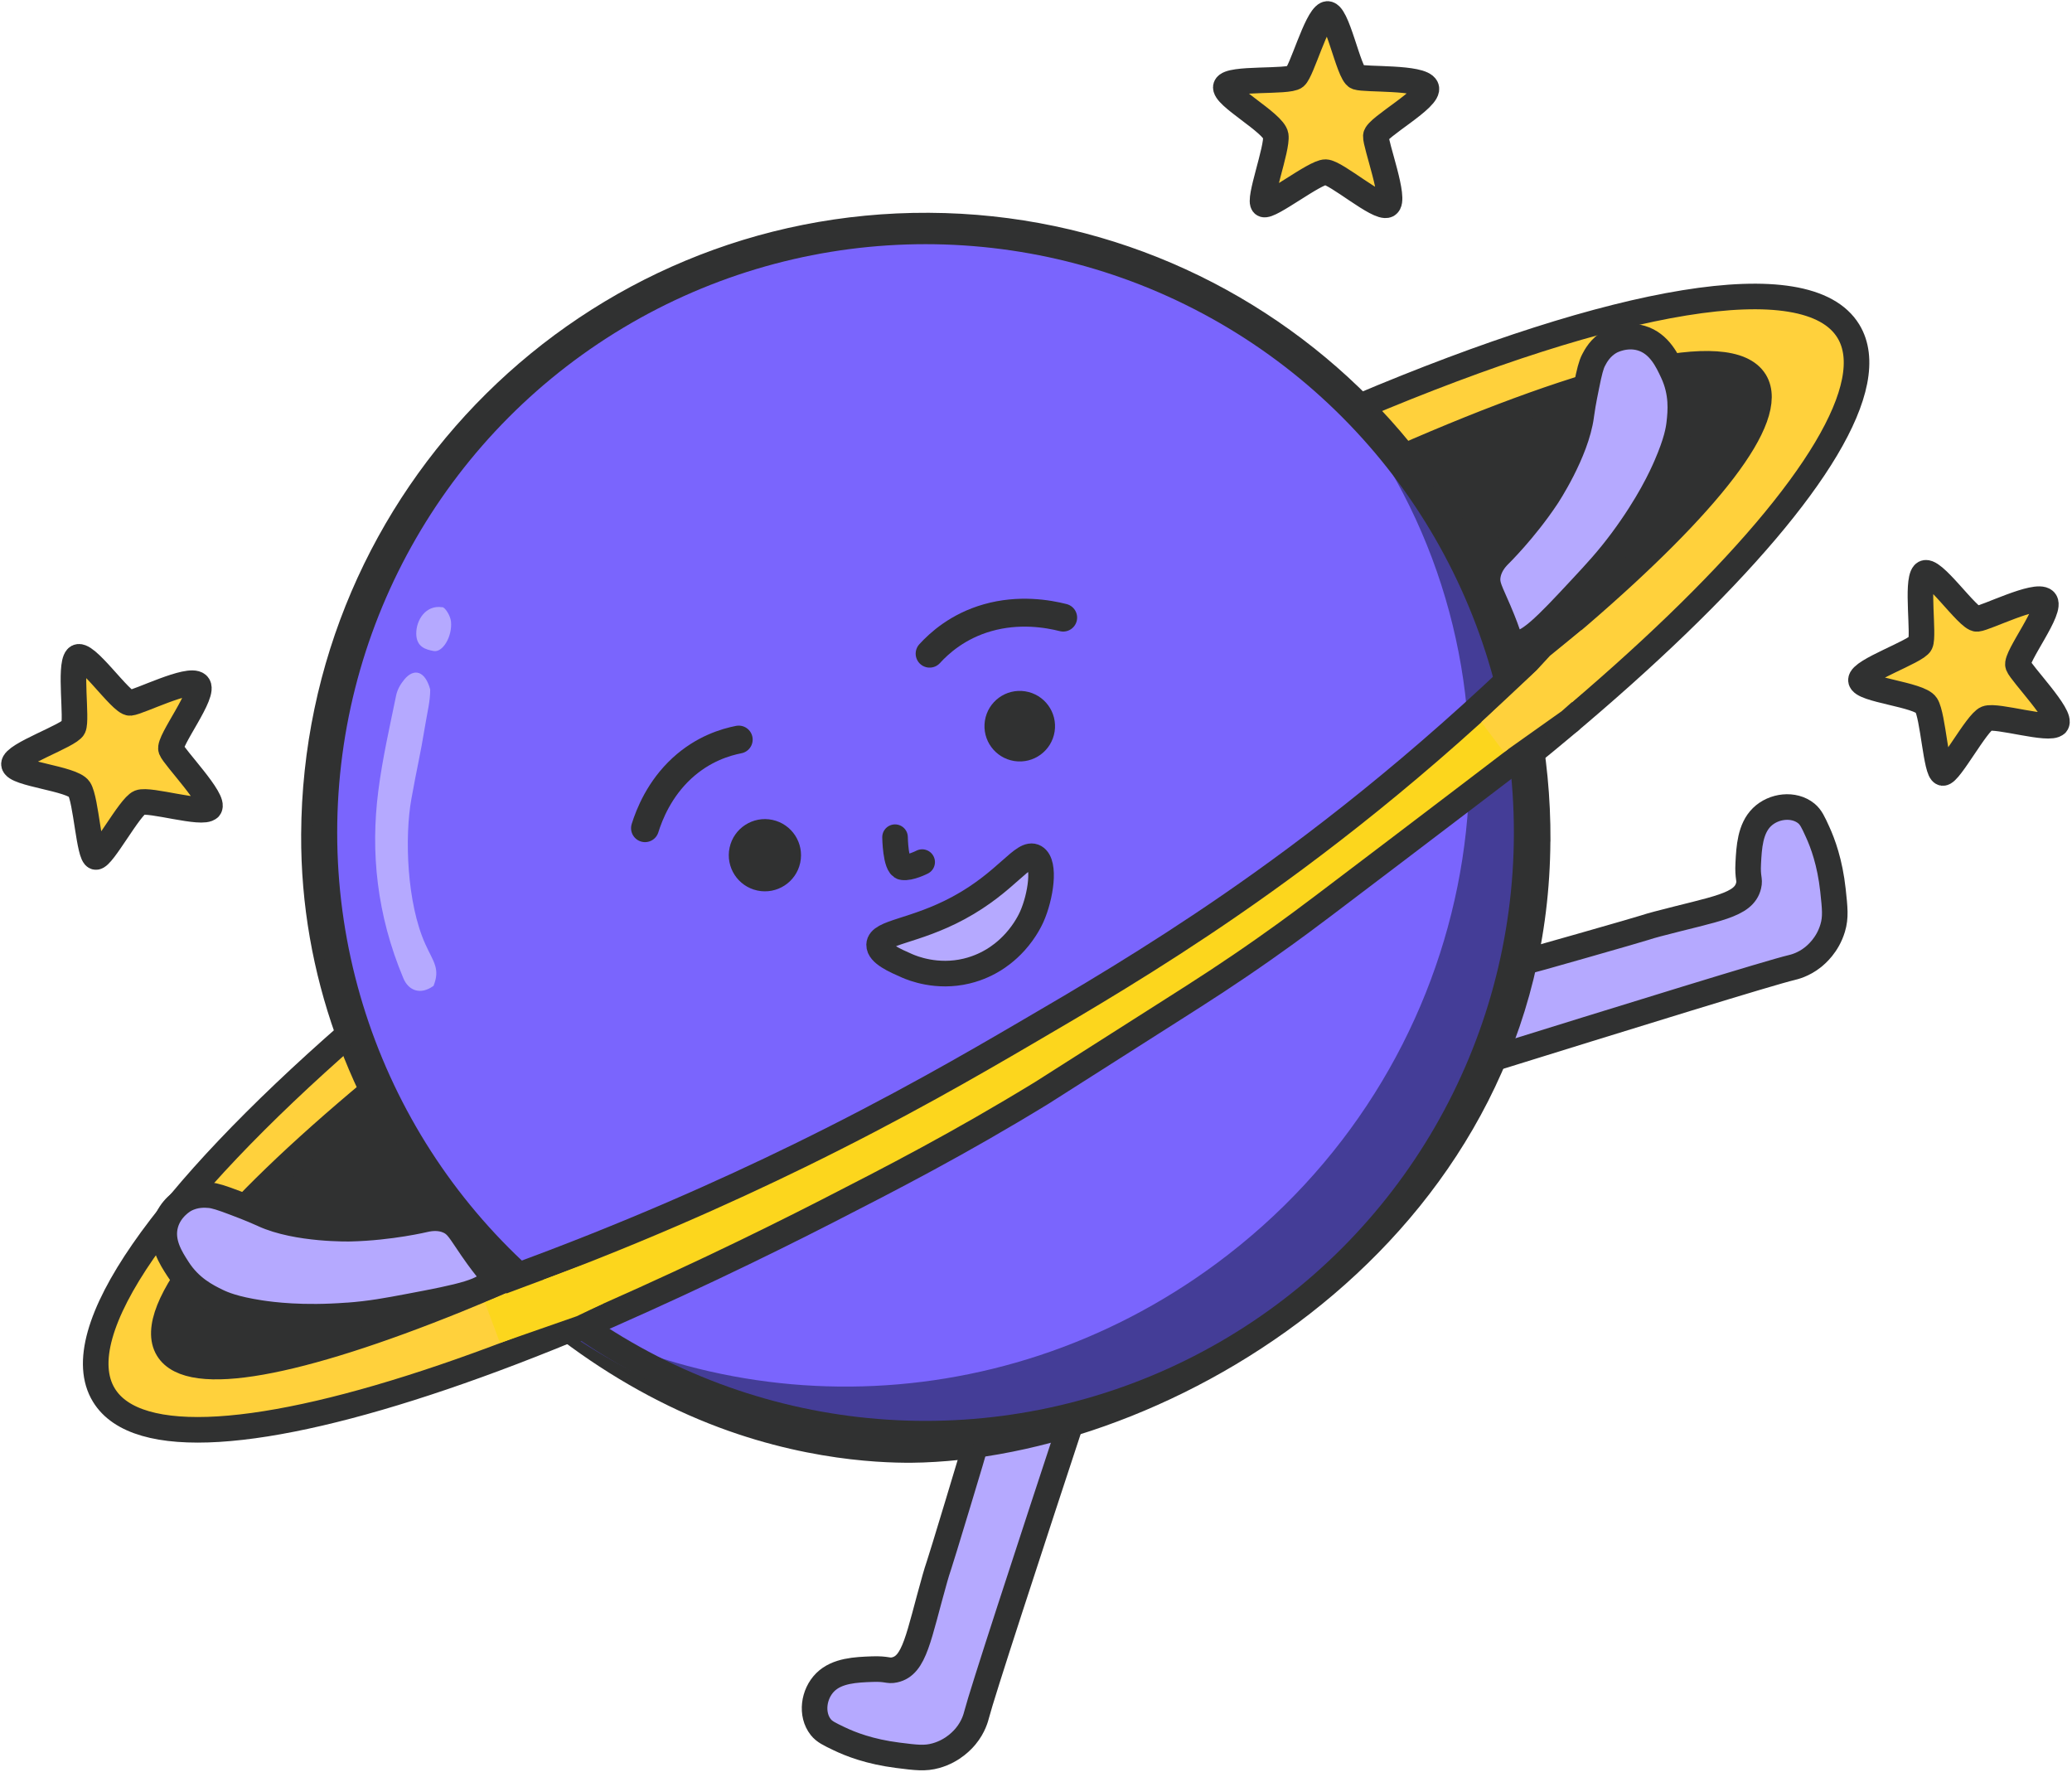 <svg width="891" height="762" viewBox="0 0 891 762" fill="none" xmlns="http://www.w3.org/2000/svg">
<path d="M884.24 311.238C881.432 314.46 858.527 307.282 854.284 308.972C850.041 310.663 838.332 332.708 835.429 332.389C832.526 332.07 831.282 307.792 828.315 303.198C825.348 298.604 800.496 296.658 800.241 292.511C799.986 288.364 824.136 280.197 825.795 276.719C827.454 273.242 824.04 250.4 827.294 246.699C830.548 242.999 846.372 266.479 850.2 266.128C854.06 265.777 875.435 254.962 879.199 258.28C882.964 261.598 866.502 282.621 867.81 286.099C869.118 289.576 887.079 308.047 884.24 311.269V311.238Z" fill="#FFD13C" stroke="#303131" stroke-width="11" stroke-linecap="round" stroke-linejoin="round"/>
<path d="M596.544 88.131C592.652 89.949 574.595 74.158 570.033 74.03C565.471 73.902 545.883 89.343 543.363 87.876C540.843 86.408 549.456 63.694 548.595 58.27C547.733 52.847 525.753 41.107 527.188 37.183C528.624 33.259 554.018 35.524 556.953 33.004C559.856 30.515 565.918 8.216 570.384 6.11C574.85 4.037 579.891 31.887 583.56 33.131C587.228 34.376 611.155 33.036 613.261 37.598C615.366 42.16 591.854 54.793 591.631 58.462C591.408 62.13 600.436 86.312 596.576 88.099L596.544 88.131Z" fill="#FFD13C" stroke="#303131" stroke-width="11" stroke-linecap="round" stroke-linejoin="round"/>
<path d="M90 347.367C87.193 350.59 64.287 343.412 60.044 345.102C55.801 346.793 44.093 368.838 41.19 368.519C38.287 368.2 37.043 343.922 34.076 339.328C31.109 334.734 6.257 332.788 6.002 328.641C5.747 324.494 29.897 316.327 31.556 312.849C33.215 309.372 29.801 286.53 33.055 282.829C36.309 279.129 52.133 302.609 55.961 302.258C59.789 301.907 81.195 291.092 84.96 294.41C88.724 297.728 72.263 318.751 73.571 322.229C74.879 325.674 92.84 344.177 90 347.399V347.367Z" fill="#FFD13C" stroke="#303131" stroke-width="11" stroke-linecap="round" stroke-linejoin="round"/>
<path d="M465.808 595.695C440.478 672.579 422.357 728.057 419.965 737.309C419.678 738.394 418.689 742.477 415.275 746.592C414.127 747.964 409.979 752.845 402.482 754.951C397.761 756.291 393.869 755.78 386.053 754.791C373.994 753.26 365.763 750.038 360.85 747.677C356.639 745.667 354.501 744.646 352.938 742.669C348.6 737.181 349.812 728.408 354.884 723.368C359.989 718.327 368.092 718.008 374.983 717.753C381.523 717.498 381.842 718.71 384.681 718.072C393.422 716.19 394.89 703.971 402.036 678.705C403.854 672.324 401.589 680.778 411.925 646.515C416.392 631.777 418.625 624.28 420.188 618.729C422.549 610.243 425.739 598.184 429.025 583.349" fill="#B5A9FF"/>
<path d="M465.808 595.695C440.478 672.579 422.357 728.057 419.965 737.309C419.678 738.394 418.689 742.477 415.275 746.592C414.127 747.964 409.979 752.845 402.482 754.951C397.761 756.291 393.869 755.78 386.053 754.791C373.994 753.26 365.763 750.038 360.85 747.677C356.639 745.667 354.501 744.646 352.938 742.669C348.6 737.181 349.812 728.408 354.884 723.368C359.989 718.327 368.092 718.008 374.983 717.753C381.523 717.498 381.842 718.71 384.681 718.072C393.422 716.19 394.89 703.971 402.036 678.705C403.854 672.324 401.589 680.778 411.925 646.515C416.392 631.777 418.625 624.28 420.188 618.729C422.549 610.243 425.739 598.184 429.025 583.349" stroke="#303131" stroke-width="11" stroke-linecap="round" stroke-linejoin="round"/>
<path d="M629.434 459.123C705.936 435.324 761.126 418.288 770.346 416.087C771.399 415.831 775.482 414.906 779.598 411.62C780.97 410.504 785.882 406.484 788.084 399.083C789.487 394.425 789.041 390.565 788.211 382.813C786.903 370.849 783.841 362.619 781.608 357.738C779.693 353.526 778.705 351.389 776.759 349.794C771.399 345.423 762.69 346.444 757.649 351.389C752.577 356.366 752.13 364.373 751.779 371.2C751.428 377.676 752.609 377.995 751.939 380.803C749.929 389.448 737.838 390.692 712.699 397.328C706.35 399.019 714.741 396.913 680.669 406.612C666.026 410.791 658.561 412.896 653.042 414.332C644.62 416.533 632.625 419.468 617.886 422.499" fill="#B5A9FF"/>
<path d="M629.434 459.123C705.936 435.324 761.126 418.288 770.346 416.087C771.399 415.831 775.482 414.906 779.598 411.62C780.97 410.504 785.882 406.484 788.084 399.083C789.487 394.425 789.041 390.565 788.211 382.813C786.903 370.849 783.841 362.619 781.608 357.738C779.693 353.526 778.705 351.389 776.759 349.794C771.399 345.423 762.69 346.444 757.649 351.389C752.577 356.366 752.13 364.373 751.779 371.2C751.428 377.676 752.609 377.995 751.939 380.803C749.929 389.448 737.838 390.692 712.699 397.328C706.35 399.019 714.741 396.913 680.669 406.612C666.026 410.791 658.561 412.896 653.042 414.332C644.62 416.533 632.625 419.468 617.886 422.499" stroke="#303131" stroke-width="11" stroke-linecap="round" stroke-linejoin="round"/>
<path d="M459.181 435.816C647.627 320.878 782.52 198.401 760.474 162.255C738.428 126.109 567.79 189.983 379.344 304.92C190.898 419.858 56.005 542.335 78.051 578.481C100.097 614.627 270.735 550.754 459.181 435.816Z" stroke="#303131" stroke-width="11" stroke-linecap="round" stroke-linejoin="round"/>
<path d="M150.423 444.349C70.827 513.896 28.174 572.883 44.667 599.904C72.868 646.194 263.675 581.305 470.816 454.973C677.957 328.64 823.048 188.717 794.846 142.427C777.077 113.269 694.769 128.231 584.483 174.904" fill="#FFD13C"/>
<path d="M150.423 444.349C70.827 513.896 28.174 572.883 44.667 599.904C72.868 646.194 263.675 581.305 470.816 454.973C677.957 328.64 823.048 188.717 794.846 142.427C777.077 113.269 694.769 128.231 584.483 174.904" stroke="#303131" stroke-width="11" stroke-linecap="round" stroke-linejoin="round"/>
<path d="M160.313 468.851C96.828 521.713 62.023 563.472 72.199 580.125C91.149 611.198 259.274 543.246 447.72 428.335C636.166 313.423 773.568 195.066 754.65 163.962C743.899 146.32 685.072 160.58 601.743 197.236" fill="#303131"/>
<path d="M160.313 468.851C96.828 521.713 62.023 563.472 72.199 580.125C91.149 611.198 259.274 543.246 447.72 428.335C636.166 313.423 773.568 195.066 754.65 163.962C743.899 146.32 685.072 160.58 601.743 197.236" stroke="#303131" stroke-width="11" stroke-linecap="round" stroke-linejoin="round"/>
<path d="M661.229 361.504C661.963 216.158 544.722 97.737 399.408 97.003C254.094 96.27 135.705 213.542 135.003 358.888C134.429 477.564 219.639 574.451 311.103 608.65C353.15 624.378 387.955 623.708 396.792 623.389C506.759 619.433 660.4 525.418 661.197 361.504H661.229Z" fill="#7A65FD" stroke="#303131" stroke-width="11" stroke-linecap="round" stroke-linejoin="round"/>
<path d="M186.312 424C180.857 427.924 175.691 426.039 173.458 420.679C161.941 393.18 159.325 366.318 162.675 340.158C164.461 326.153 167.556 312.691 170.331 299.1C170.874 296.452 172.309 294.06 173.873 292.178C178.147 287.041 182.895 288.652 185 296.5C185 301.5 183.866 305.692 182.906 311.5C180.481 326.175 179.522 328.921 176.906 343.5C173.939 359.93 174.93 388.326 182.906 406C186.351 413.625 189.406 416.5 186.406 424H186.312Z" fill="#B5A9FF"/>
<path d="M325.687 382.943C334.076 384.73 342.326 379.378 344.113 370.989C345.901 362.6 340.549 354.35 332.16 352.563C323.771 350.775 315.521 356.127 313.734 364.516C311.946 372.905 317.298 381.155 325.687 382.943Z" fill="#303131"/>
<path d="M436.187 327.257C444.465 328.542 452.218 322.872 453.503 314.593C454.788 306.314 449.118 298.562 440.839 297.277C432.56 295.992 424.808 301.662 423.523 309.941C422.238 318.219 427.908 325.972 436.187 327.257Z" fill="#303131"/>
<path d="M384.883 360C384.883 360 385.059 372.437 388.169 372.935C391.281 373.418 396.546 370.716 396.546 370.716" stroke="#303131" stroke-width="11" stroke-linecap="round" stroke-linejoin="round"/>
<path d="M378.036 406.272C378.173 400.734 393.231 400.678 412.211 390.42C433.018 379.204 440.062 365.698 445.041 368.581C449.704 371.314 447.523 385.625 443.654 394.269C443.14 395.405 440.962 400.097 436.545 405.005C432.713 409.272 428.96 411.709 427.425 412.669C425.256 413.998 421.163 416.262 415.612 417.581C402.832 420.636 392.408 416.353 390.027 415.307C384.803 413.018 377.952 410.031 378.036 406.272Z" fill="#B5A9FF" stroke="#303131" stroke-width="11" stroke-linecap="round" stroke-linejoin="round"/>
<path d="M190.179 261.088C191.286 261.036 193.658 264.623 193.932 267.227C194.59 273.719 190.343 280.629 186.563 279.954C183.056 279.344 179.083 278.219 179.001 272.562C178.919 266.584 183.128 260.028 190.151 261.12L190.179 261.088Z" fill="#B5A9FF"/>
<path d="M672.375 309.819C672.662 307.905 672.247 306.055 672.247 306.055L672.375 309.819Z" fill="#F8E6A2"/>
<path d="M672.375 309.819C672.662 307.905 672.247 306.055 672.247 306.055" stroke="#303131" stroke-width="11" stroke-linecap="round" stroke-linejoin="round"/>
<path fill-rule="evenodd" clip-rule="evenodd" d="M594.14 195.943C664.241 309.195 634.693 460.848 522.993 543.398C427.844 613.717 302.257 612.334 212.929 548.413C303.182 631.723 441.655 645.056 545.115 566.649C662.038 480.238 695.741 331.517 609.933 215.41C604.951 208.668 599.677 202.175 594.14 195.943Z" fill="#443D97"/>
<path d="M668.196 314.06C671.067 313.741 672.088 311.732 672.375 309.817L668.196 314.06Z" fill="#F8E6A2"/>
<path d="M668.196 314.06C671.067 313.741 672.088 311.732 672.375 309.817" stroke="#303131" stroke-width="11" stroke-linecap="round" stroke-linejoin="round"/>
<path d="M660.953 282.765L660.538 280.947C610.324 329.821 564.385 364.881 529.452 388.967C495.062 412.703 463.989 430.855 441.019 444.254C418.305 457.525 386.371 476.092 343.782 496.924C312.071 512.429 270.247 531.219 219.555 549.691C228.136 557.379 236.75 565.036 245.332 572.724C289.325 553.774 326.555 535.749 355.968 520.692C383.5 506.591 412.18 491.852 447.878 470.031C448.835 469.457 467.434 457.589 504.632 433.918C516.979 426.07 528.718 418.573 544.032 407.79C555.708 399.591 564.289 393.083 569.075 389.478C609.973 358.533 662.452 318.496 668.227 314.061" fill="#FCD61D"/>
<path d="M660.953 282.765L660.538 280.947C610.324 329.821 564.385 364.881 529.452 388.967C495.062 412.703 463.989 430.855 441.019 444.254C418.305 457.525 386.371 476.092 343.782 496.924C312.071 512.429 270.247 531.219 219.555 549.691C228.136 557.379 236.75 565.036 245.332 572.724C289.325 553.774 326.555 535.749 355.968 520.692C383.5 506.591 412.18 491.852 447.878 470.031C448.835 469.457 467.434 457.589 504.632 433.918C516.979 426.07 528.718 418.573 544.032 407.79C555.708 399.591 564.289 393.083 569.075 389.478C609.973 358.533 662.452 318.496 668.227 314.061" stroke="#303131" stroke-width="11" stroke-linecap="round" stroke-linejoin="round"/>
<path d="M669.438 313.584L675.021 310.075" stroke="#303131" stroke-width="11" stroke-linecap="round" stroke-linejoin="round"/>
<path d="M247.118 564.56C242.652 566.347 238.026 568.101 233.273 569.824C229.062 571.355 224.946 572.791 220.895 574.131C218.821 568.931 216.747 563.731 214.674 558.531C215.184 558.307 215.982 557.924 216.971 557.542C218.279 556.999 219.268 556.648 219.746 556.489C222.33 555.564 222.458 555.436 225.616 554.319C227.435 553.65 228.711 553.235 231.965 552.086C234.708 551.161 237.835 550.077 241.312 548.864C243.258 554.096 245.204 559.328 247.15 564.528L247.118 564.56Z" fill="#FFD13C"/>
<path d="M673.056 283.09L657.569 294.01C656.143 295.016 655.803 296.986 656.808 298.412L662.489 306.468C663.494 307.893 665.465 308.234 666.89 307.229L682.377 296.308C683.802 295.303 684.143 293.333 683.138 291.907L677.457 283.851C676.452 282.425 674.481 282.085 673.056 283.09Z" fill="#FCD61D"/>
<path d="M667.047 299.703L667.015 299.703L667.009 300.851L667.041 300.851L667.047 299.703Z" fill="#F8E6A2"/>
<path d="M668.658 281.968L660.998 289.556L663.445 292.027L671.105 284.438L668.658 281.968Z" fill="#FCD61D"/>
<path d="M149.306 565.642C130.005 567.109 117.053 565.387 111.789 564.589C100.782 562.898 95.997 560.825 93.509 559.644C88.915 557.411 81.737 553.838 76.441 545.544C73.698 541.269 68.944 534.186 71.241 526.243C73.187 519.448 79.057 516.13 79.536 515.875C84.002 513.45 88.341 513.801 90.191 513.96C92.392 514.152 95.359 515.077 101.197 517.31C104.387 518.522 106.525 519.352 108.886 520.341C111.214 521.33 112.905 522.127 113.192 522.223C127.804 528.923 150.677 528.348 150.677 528.348C168 527.934 182.803 524.36 182.803 524.36C185.227 523.818 189.151 523.308 192.98 525.062C196.712 526.785 197.861 529.497 202.997 536.93C210.239 547.426 211.674 547.458 211.355 549.404C210.462 555.178 197.669 557.698 175.848 561.814C166.692 563.536 159.546 564.908 149.306 565.674V565.642Z" fill="#B5A9FF" stroke="#303131" stroke-width="11" stroke-linecap="round" stroke-linejoin="round"/>
<path d="M697.449 232.489C708.998 216.92 714.453 205.053 716.559 200.172C720.993 189.931 721.791 184.827 722.11 182.051C722.684 176.979 723.482 169.003 719.302 160.103C717.133 155.509 713.688 147.725 705.744 145.396C698.949 143.418 693.015 146.608 692.568 146.863C688.134 149.32 686.124 153.212 685.263 154.871C684.242 156.817 683.444 159.847 682.232 165.973C681.562 169.322 681.084 171.587 680.669 174.076C680.254 176.596 680.031 178.446 679.967 178.734C677.83 194.653 665.133 213.698 665.133 213.698C655.53 228.118 644.619 238.742 644.619 238.742C642.865 240.496 640.345 243.559 639.77 247.738C639.228 251.789 640.919 254.214 644.46 262.541C649.469 274.249 648.735 275.493 650.553 276.29C655.913 278.619 664.877 269.144 679.999 252.874C686.348 246.047 691.324 240.719 697.449 232.489Z" fill="#B5A9FF" stroke="#303131" stroke-width="11" stroke-linecap="round" stroke-linejoin="round"/>
<circle cx="398" cy="358" r="258.5" stroke="#303131" stroke-width="11"/>
<path d="M637 310.5L660.5 288.5L666.5 282L680 271L687.913 291.341L671.585 305.8L646.728 323.442L637 310.5Z" fill="#FFD13C"/>
<path d="M208.5 560L217 556.5L250.5 544L259.5 560.5L248 566L215 577.5L208.5 560Z" fill="#FCD61D"/>
<path d="M457.184 265.579C450.543 263.891 438.186 261.777 424.65 265.633C411.888 269.27 403.887 276.558 399.757 281.087" stroke="#303131" stroke-width="12" stroke-linecap="round" stroke-linejoin="round"/>
<path d="M277.368 356.127C279.265 350.044 283.608 339.22 293.265 330.336C302.371 321.96 312.055 319.123 317.662 318.027" stroke="#303131" stroke-width="12" stroke-linecap="round" stroke-linejoin="round"/>
</svg>
